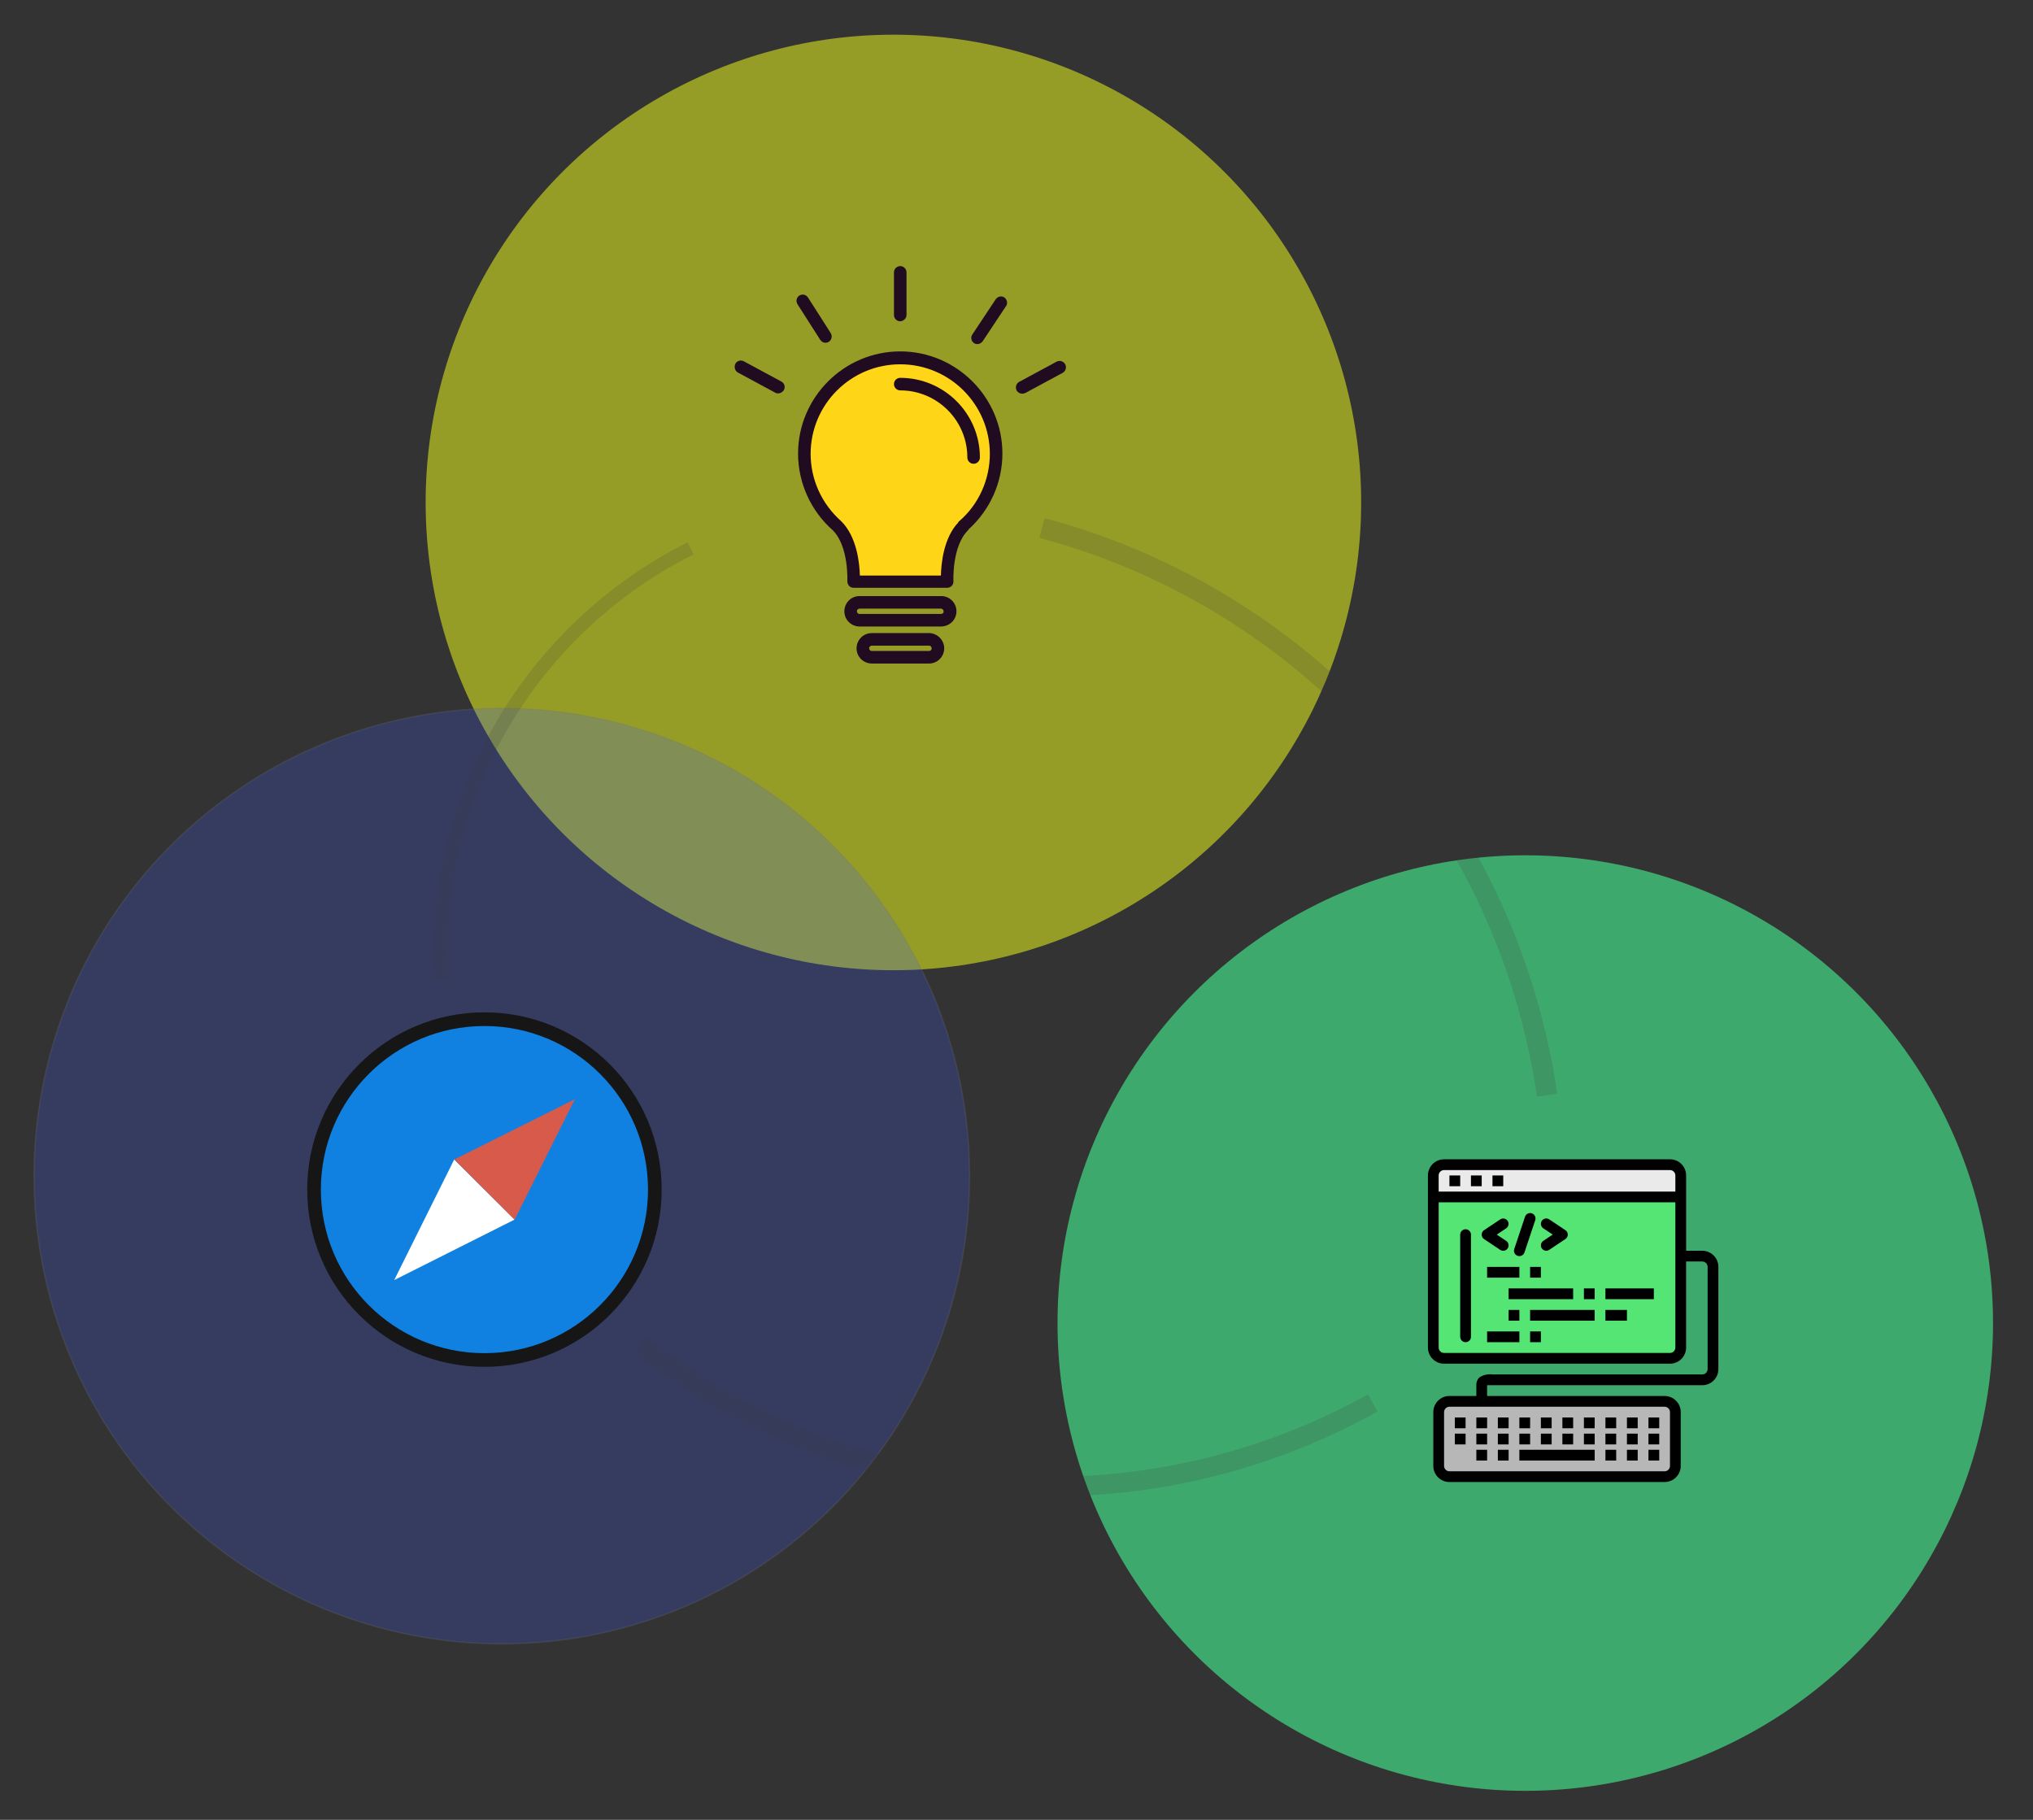 <?xml version="1.0" encoding="utf-8"?>
<!-- Generator: Adobe Illustrator 23.1.0, SVG Export Plug-In . SVG Version: 6.00 Build 0)  -->
<svg version="1.1" id="Ebene_1" xmlns="http://www.w3.org/2000/svg" xmlns:xlink="http://www.w3.org/1999/xlink" x="0px" y="0px"
	 width="982px" height="879px" viewBox="0 0 982 879" style="enable-background:new 0 0 982 879;" xml:space="preserve">
<rect x="0" y="0" width="982" height="879" fill="#333333" stroke="none"/>
<style type="text/css">
	.st0{opacity:0.54;fill:#E9F91C;enable-background:new    ;}
	.st1{opacity:0.58;fill:#48FF96;enable-background:new    ;}
	.st2{opacity:0.22;fill:#3E5FFF;stroke:#727272;stroke-width:0.645;stroke-miterlimit:10;enable-background:new    ;}
	.st3{fill:#FFD517;}
	.st4{fill:#210B20;}
	.st5{opacity:0.17;fill:none;stroke:#353535;stroke-width:9.469;stroke-miterlimit:10;enable-background:new    ;}
	.st6{opacity:0.17;fill:none;stroke:#353535;stroke-width:6.455;stroke-miterlimit:10;enable-background:new    ;}
	.st7{opacity:0.17;fill:none;stroke:#353535;stroke-width:9.829;stroke-miterlimit:10;enable-background:new    ;}
	.st8{fill:#EAEAEA;}
	.st9{fill:#55E574;}
	.st10{fill:#B7B7B7;}
	.st11{fill:#1081E0;stroke:#161616;stroke-width:6.604;stroke-miterlimit:10;}
	.st12{fill:#FFFFFF;}
	.st13{fill:#D75A4A;}
</style>
<circle class="st0" cx="431.54" cy="242.7" r="225.94"/>
<circle class="st1" cx="736.75" cy="639.06" r="225.94"/>
<circle class="st2" cx="242.4" cy="568.06" r="225.94"/>
<path class="st3" d="M465.5,254.05c-8.94,8.94-7.82,26.99-7.82,26.99h-45.36c0,0,0.96-18.05-7.82-26.99
	c-9.74-8.62-15.97-21.08-15.97-34.98c0-25.55,20.76-46.32,46.32-46.32c25.56,0,46.32,20.76,46.32,46.32
	C481.16,232.97,475.08,245.43,465.5,254.05L465.5,254.05z"/>
<g>
	<path class="st4" d="M467.9,255.65c10.38-9.42,16.29-22.68,16.29-36.57c0-27.15-22.2-49.35-49.35-49.35
		c-27.15,0-49.35,22.2-49.35,49.35c0,14.21,6.23,27.79,16.77,37.05c7.82,7.82,7.03,24.43,7.03,24.6c0,0.8,0.32,1.59,0.8,2.23
		c0.64,0.64,1.44,0.96,2.23,0.96h45.19c0.8,0,1.59-0.32,2.23-0.96c0.64-0.64,0.8-1.44,0.8-2.23c0-0.16-0.8-16.77,7.03-24.6
		C467.74,255.97,467.9,255.81,467.9,255.65z M463.42,251.66c-0.32,0.16-0.48,0.48-0.64,0.8c-7.03,7.51-8.15,19.81-8.3,25.55h-39.13
		c-0.16-5.91-1.44-18.69-8.94-26.19c-9.43-8.3-14.85-20.12-14.85-32.58c0-23.96,19.48-43.28,43.28-43.28
		c23.96,0,43.28,19.48,43.28,43.28C478.12,231.53,472.85,243.51,463.42,251.66z"/>
	<path class="st4" d="M434.84,182.5c-1.59,0-3.03,1.28-3.03,3.03c0,1.59,1.28,3.03,3.03,3.03c17.89,0,32.42,14.53,32.42,32.42
		c0,1.59,1.28,3.03,3.03,3.03c1.59,0,3.03-1.28,3.03-3.03C473.33,199.75,456.08,182.5,434.84,182.5z"/>
	<path class="st4" d="M461.99,295.26c0-4.15-3.36-7.35-7.35-7.35H415.2c-4.15,0-7.35,3.36-7.35,7.35c0,4.15,3.36,7.35,7.35,7.35
		h39.29C458.63,302.6,461.99,299.41,461.99,295.26z M454.48,296.54H415.2c-0.8,0-1.28-0.64-1.28-1.28c0-0.8,0.64-1.28,1.28-1.28
		h39.29c0.8,0,1.28,0.64,1.28,1.28C455.92,296.05,455.28,296.54,454.48,296.54z"/>
	<path class="st4" d="M448.73,305.79H421.1c-4.15,0-7.35,3.36-7.35,7.35c0,4.15,3.36,7.35,7.35,7.35h27.63
		c4.15,0,7.35-3.36,7.35-7.35S452.73,305.79,448.73,305.79z M448.73,314.42H421.1c-0.8,0-1.28-0.64-1.28-1.28
		c0-0.8,0.64-1.28,1.28-1.28h27.63c0.8,0,1.28,0.64,1.28,1.28C450.01,313.94,449.53,314.42,448.73,314.42z"/>
	<path class="st4" d="M437.87,152v-20.44c0-1.59-1.28-3.03-3.03-3.03c-1.59,0-3.03,1.28-3.03,3.03v20.6c0,1.59,1.28,3.03,3.03,3.03
		C436.6,155.03,437.87,153.75,437.87,152z"/>
	<path class="st4" d="M485.15,143.69c-1.44-0.96-3.2-0.48-4.15,0.8l-11.34,17.09c-0.96,1.44-0.48,3.2,0.8,4.15
		c0.48,0.32,1.12,0.48,1.59,0.48c0.96,0,1.92-0.48,2.56-1.28l11.34-17.09C486.9,146.57,486.43,144.65,485.15,143.69z"/>
	<path class="st4" d="M398.75,165.57c0.48,0,1.12-0.16,1.59-0.48c1.44-0.96,1.76-2.72,0.96-4.15l-11.02-17.25
		c-0.96-1.44-2.72-1.76-4.15-0.96c-1.44,0.96-1.76,2.72-0.96,4.15l11.02,17.25C396.83,165.1,397.79,165.57,398.75,165.57z"/>
	<path class="st4" d="M356.43,179.94l18.05,9.74c0.48,0.32,0.96,0.32,1.44,0.32c1.12,0,2.08-0.64,2.72-1.59
		c0.8-1.44,0.32-3.36-1.28-4.15l-18.05-9.74c-1.44-0.8-3.36-0.32-4.15,1.28C354.51,177.39,354.99,179.15,356.43,179.94z"/>
	<path class="st4" d="M493.77,190.17c0.48,0,0.96-0.16,1.44-0.32l18.05-9.74c1.44-0.8,2.08-2.56,1.28-4.15
		c-0.8-1.44-2.56-2.08-4.15-1.28l-18.05,9.74c-1.44,0.8-2.08,2.56-1.28,4.15C491.54,189.53,492.66,190.17,493.77,190.17z"/>
</g>
<path class="st5" d="M309.28,649.54C357.24,687.3,416.5,711.81,481.93,717c65.43,5.2,127.81-9.64,181.14-39.37"/>
<path class="st6" d="M333.58,264.86c-21.09,10.57-40.24,24.45-56.75,40.96c-39.53,39.53-63.99,94.15-63.99,154.47
	c0,4.27,0.13,8.5,0.37,12.71"/>
<path class="st7" d="M747.3,528.93c-0.93-6.35-2.03-12.71-3.34-19.07c-18.44-89.98-71.61-163.96-142.67-210.85
	c-29.91-19.74-62.98-34.66-97.97-43.96"/>
<g id="Programing-2">
	<path class="st8" d="M806.65,562.56H697.53c-2.87,0-5.2,2.32-5.2,5.2v10.39h119.52v-10.39
		C811.85,564.89,809.52,562.56,806.65,562.56z"/>
	<path class="st9" d="M692.33,578.15v72.75c0,2.87,2.32,5.2,5.2,5.2h109.12c2.87,0,5.2-2.32,5.2-5.2v-72.75H692.33z"/>
	<path class="st10" d="M804.05,676.88H700.12c-2.87,0-5.2,2.32-5.2,5.2v25.98c0,2.87,2.32,5.2,5.2,5.2h103.93
		c2.87,0,5.2-2.32,5.2-5.2v-25.98C809.24,679.21,806.92,676.88,804.05,676.88z"/>
	<path d="M702.72,684.67h5.2v5.2h-5.2V684.67z"/>
	<path d="M713.12,684.67h5.2v5.2h-5.2V684.67z"/>
	<path d="M723.51,684.67h5.2v5.2h-5.2V684.67z"/>
	<path d="M733.9,684.67h5.2v5.2h-5.2V684.67z"/>
	<path d="M744.29,684.67h5.2v5.2h-5.2V684.67z"/>
	<path d="M754.68,684.67h5.2v5.2h-5.2V684.67z"/>
	<path d="M765.08,684.67h5.2v5.2h-5.2V684.67z"/>
	<path d="M775.47,684.67h5.2v5.2h-5.2V684.67z"/>
	<path d="M785.86,684.67h5.2v5.2h-5.2V684.67z"/>
	<path d="M796.26,684.67h5.2v5.2h-5.2V684.67z"/>
	<path d="M702.72,692.47h5.2v5.2h-5.2V692.47z"/>
	<path d="M713.12,692.47h5.2v5.2h-5.2V692.47z"/>
	<path d="M723.51,692.47h5.2v5.2h-5.2V692.47z"/>
	<path d="M733.9,692.47h5.2v5.2h-5.2V692.47z"/>
	<path d="M744.29,692.47h5.2v5.2h-5.2V692.47z"/>
	<path d="M754.68,692.47h5.2v5.2h-5.2V692.47z"/>
	<path d="M765.08,692.47h5.2v5.2h-5.2V692.47z"/>
	<path d="M775.47,692.47h5.2v5.2h-5.2V692.47z"/>
	<path d="M785.86,692.47h5.2v5.2h-5.2V692.47z"/>
	<path d="M796.26,692.47h5.2v5.2h-5.2V692.47z"/>
	<path d="M713.12,700.26h5.2v5.2h-5.2V700.26z"/>
	<path d="M723.51,700.26h5.2v5.2h-5.2V700.26z"/>
	<path d="M733.9,700.26h36.38v5.2H733.9V700.26z"/>
	<path d="M775.47,700.26h5.2v5.2h-5.2V700.26z"/>
	<path d="M785.86,700.26h5.2v5.2h-5.2V700.26z"/>
	<path d="M796.26,700.26h5.2v5.2h-5.2V700.26z"/>
	<path d="M700.12,567.76h5.2v5.2h-5.2V567.76z"/>
	<path d="M710.51,567.76h5.2v5.2h-5.2V567.76z"/>
	<path d="M720.91,567.76h5.2v5.2h-5.2V567.76z"/>
	<path d="M707.92,593.74c-1.43,0-2.6,1.16-2.6,2.6v49.36c0,1.43,1.16,2.6,2.6,2.6c1.43,0,2.6-1.16,2.6-2.6v-49.36
		C710.51,594.9,709.35,593.74,707.92,593.74z"/>
	<path d="M726.1,604.13c1.43,0,2.6-1.16,2.6-2.6c0-0.87-0.43-1.68-1.16-2.16l-4.56-3.03l4.55-3.03c1.19-0.79,1.52-2.41,0.72-3.6
		c-0.79-1.19-2.41-1.52-3.6-0.72l-7.79,5.2c-1.19,0.79-1.52,2.41-0.72,3.6c0.19,0.28,0.43,0.53,0.72,0.72l7.79,5.2
		C725.08,603.98,725.59,604.14,726.1,604.13L726.1,604.13z"/>
	<path d="M744.73,602.97c0.79,1.19,2.41,1.52,3.6,0.72l0,0l7.79-5.2c1.19-0.79,1.52-2.41,0.72-3.6c-0.19-0.28-0.43-0.53-0.72-0.72
		l-7.79-5.2c-1.19-0.79-2.81-0.47-3.6,0.72c-0.79,1.19-0.47,2.81,0.72,3.6l4.56,3.03l-4.55,3.03
		C744.26,600.17,743.93,601.78,744.73,602.97L744.73,602.97L744.73,602.97z"/>
	<path d="M733.08,606.59c1.36,0.45,2.83-0.28,3.29-1.65l5.2-15.59c0.45-1.36-0.28-2.83-1.65-3.29c-1.36-0.46-2.83,0.28-3.29,1.65
		l0,0l-5.2,15.59C730.97,604.67,731.71,606.14,733.08,606.59L733.08,606.59z"/>
	<path d="M718.31,611.93h15.59v5.2h-15.59V611.93z"/>
	<path d="M739.09,611.93h5.2v5.2h-5.2V611.93z"/>
	<path d="M728.7,622.32h31.18v5.2H728.7V622.32z"/>
	<path d="M775.47,622.32h23.38v5.2h-23.38V622.32z"/>
	<path d="M728.7,632.71h5.2v5.2h-5.2V632.71z"/>
	<path d="M739.09,632.71h31.18v5.2h-31.18V632.71z"/>
	<path d="M775.47,632.71h10.39v5.2h-10.39V632.71z"/>
	<path d="M718.31,643.1h15.59v5.2h-15.59V643.1z"/>
	<path d="M739.09,643.1h5.2v5.2h-5.2V643.1z"/>
	<path d="M765.08,622.32h5.2v5.2h-5.2V622.32z"/>
	<path d="M822.24,604.13h-7.79v-36.38c0-4.31-3.49-7.79-7.79-7.79H697.53c-4.31,0-7.79,3.49-7.79,7.79v83.14
		c0,4.31,3.49,7.79,7.79,7.79h109.12c4.31,0,7.79-3.49,7.79-7.79v-41.57h7.79c1.43,0,2.6,1.16,2.6,2.6v49.36
		c0,1.43-1.16,2.6-2.6,2.6H720.91c-2.25-0.31-4.53,0.23-6.42,1.49c-0.95,0.99-1.45,2.33-1.38,3.71v5.2h-12.99
		c-4.31,0-7.79,3.49-7.79,7.79v25.98c0,4.31,3.49,7.79,7.79,7.79h103.93c4.31,0,7.79-3.49,7.79-7.79v-25.98
		c0-4.31-3.49-7.79-7.79-7.79h-85.74v-5.2c0.49-0.06,103.93,0,103.93,0c4.31,0,7.79-3.49,7.79-7.79v-49.36
		C830.03,607.62,826.54,604.13,822.24,604.13z M697.53,565.16h109.12c1.43,0,2.6,1.16,2.6,2.6v7.79H694.92v-7.79
		C694.92,566.32,696.09,565.16,697.53,565.16z M806.65,653.49H697.53c-1.43,0-2.6-1.16-2.6-2.6v-70.15h114.32v70.15
		C809.24,652.33,808.08,653.49,806.65,653.49z M806.65,682.08v25.98c0,1.43-1.16,2.6-2.6,2.6H700.13c-1.43,0-2.6-1.16-2.6-2.6
		v-25.98c0-1.43,1.16-2.6,2.6-2.6h103.93C805.49,679.48,806.65,680.64,806.65,682.08z"/>
</g>
<circle class="st11" cx="234" cy="574.59" r="82.31"/>
<polygon class="st12" points="190.41,618.3 219.4,560.04 248.56,589.08 "/>
<polygon class="st13" points="277.66,530.94 219.45,560.04 248.56,589.14 "/>
</svg>
